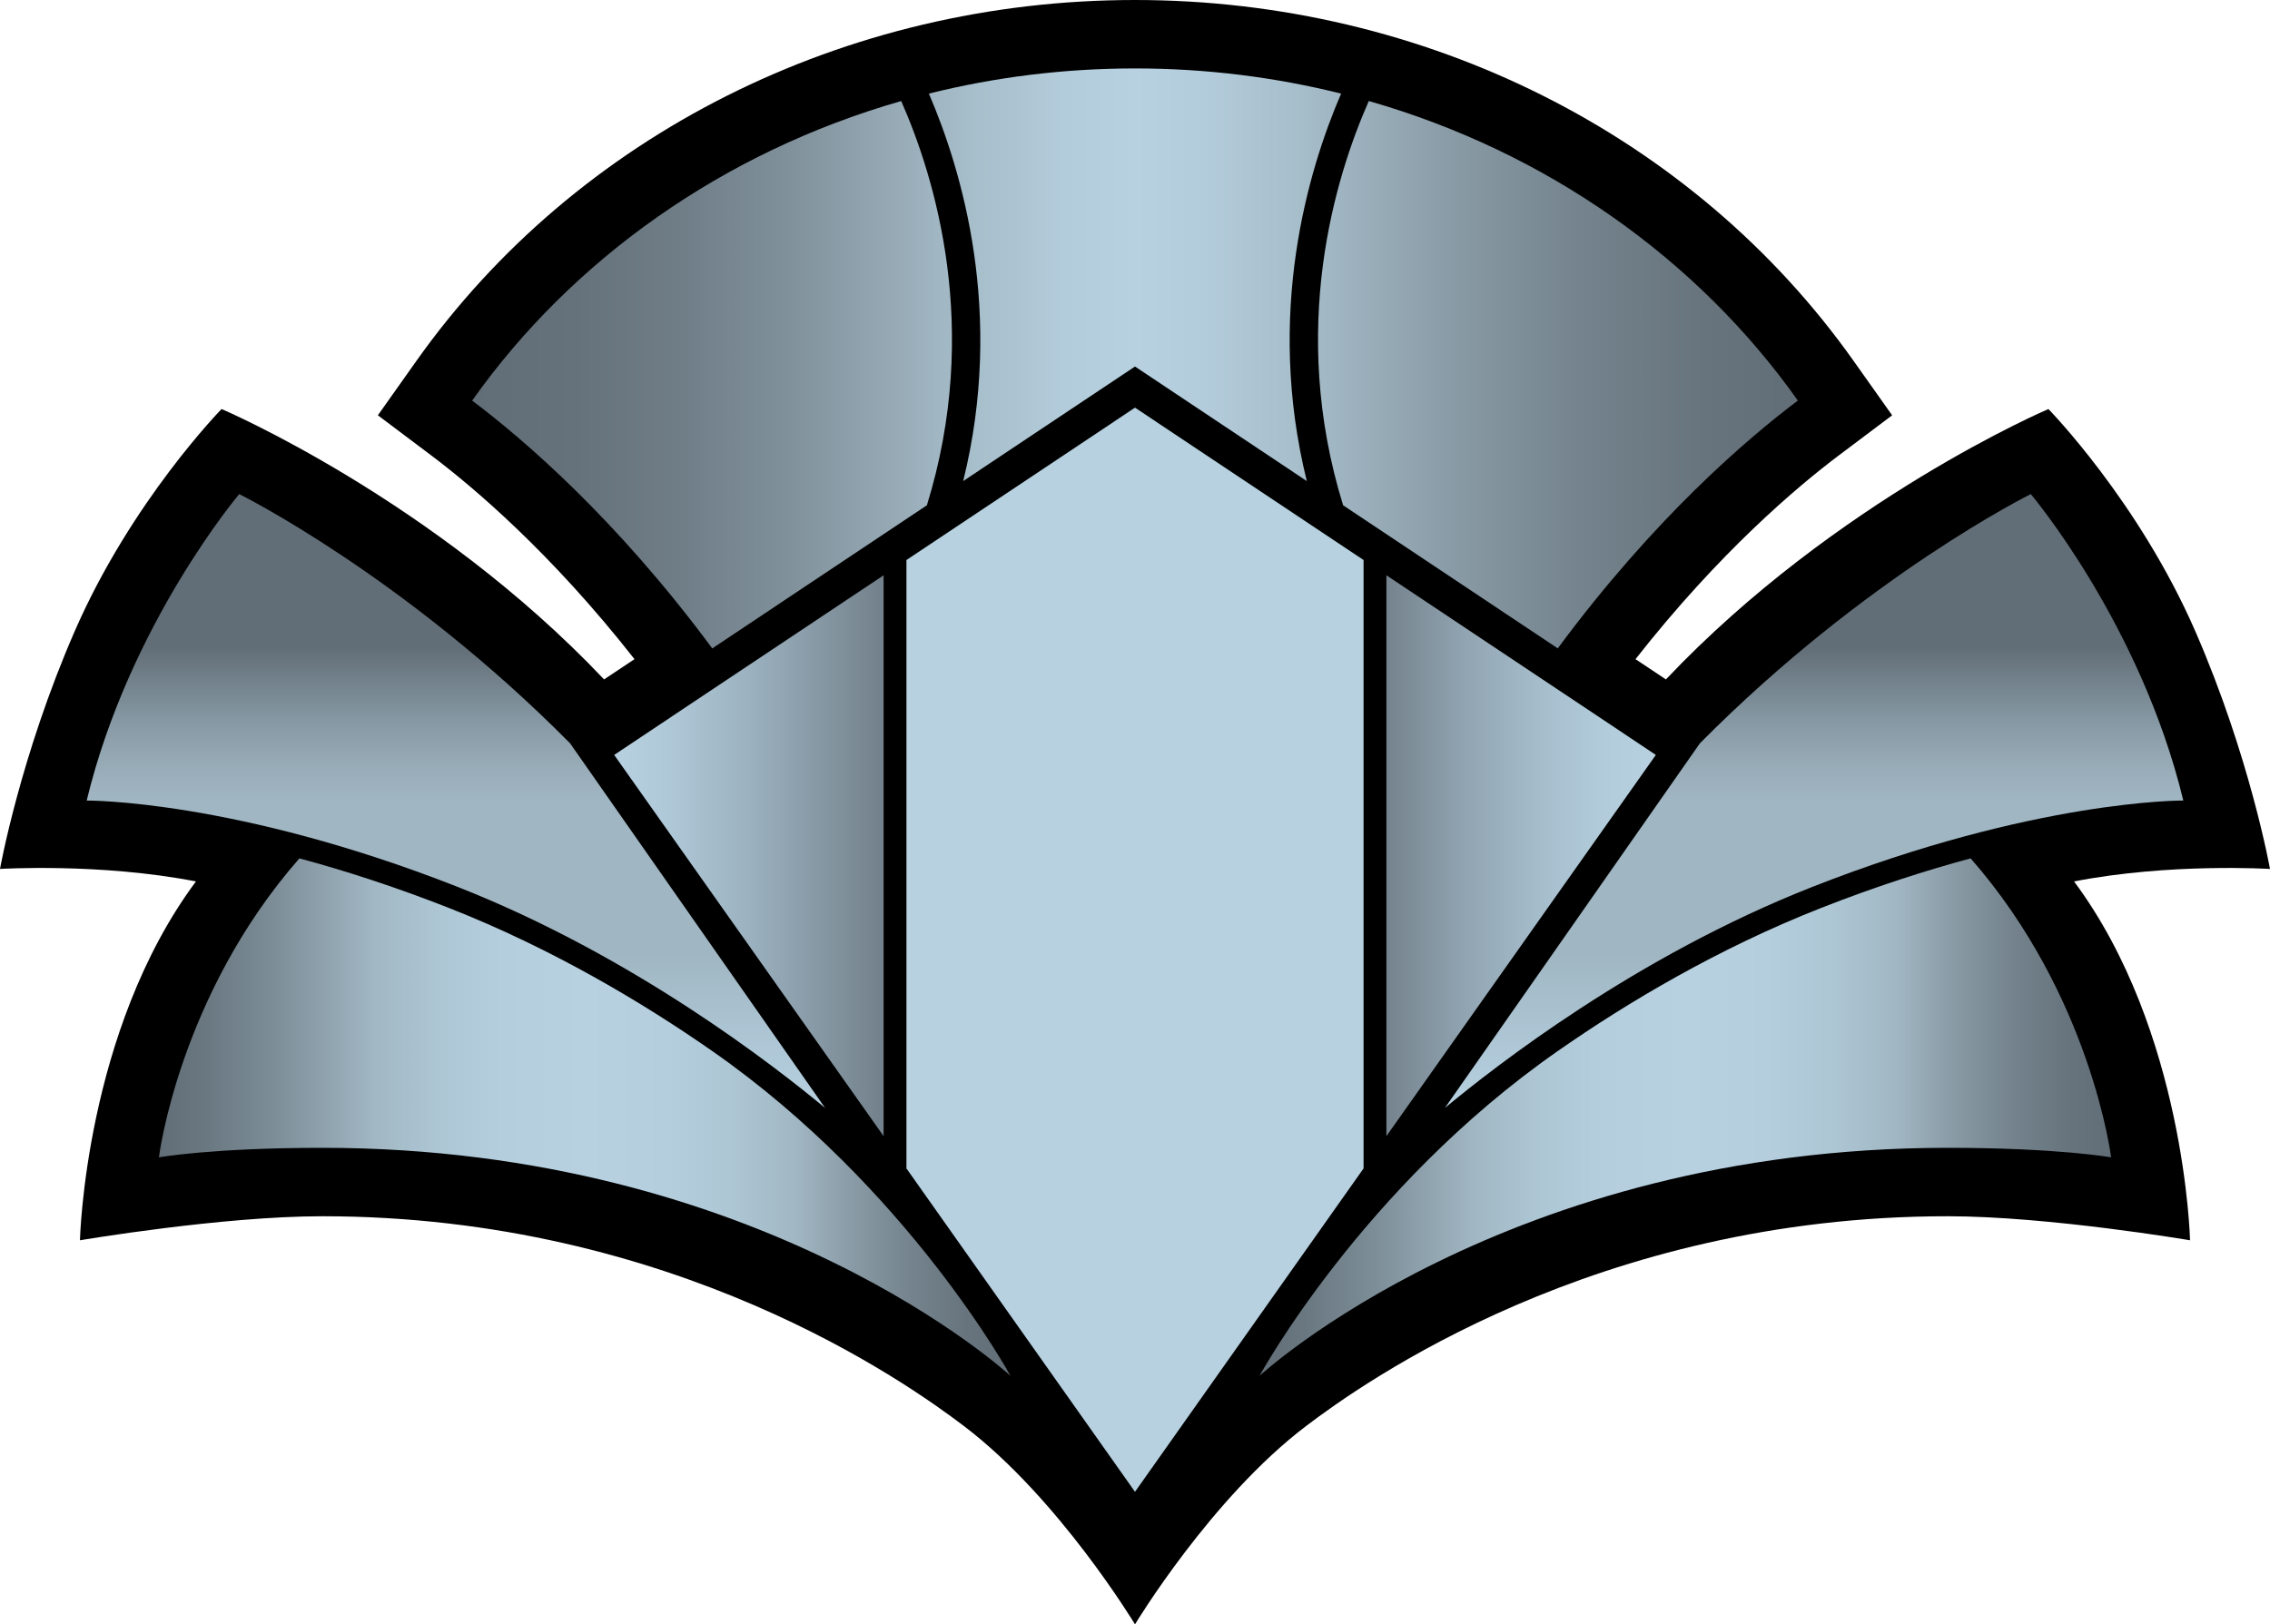 <?xml version="1.0" encoding="UTF-8" standalone="no"?>
<!-- Generator: Adobe Illustrator 15.1.0, SVG Export Plug-In . SVG Version: 6.00 Build 0)  -->

<svg
   version="1.1"
   id="Layer_1"
   x="0px"
   y="0px"
   width="150.002"
   height="107.365"
   viewBox="0 0 150.002 107.365"
   enable-background="new 0 0 160 115"
   xml:space="preserve"
   xmlns="http://www.w3.org/2000/svg"
   xmlns:svg="http://www.w3.org/2000/svg"><defs
   id="defs74" />
<g
   id="Layer_1_1_"
   transform="translate(-5.055,-3.334)">
</g>
<g
   id="Layer_3"
   display="none"
   transform="translate(-5.055,-3.334)">
</g>
<g
   id="g74"
   transform="translate(-5.055,-3.334)">
	<path
   d="m 155.057,60.769 c 0,0 -1.33,-7.441 -4.937,-15.715 -3.754,-8.608 -9.705,-14.684 -9.705,-14.684 0,0 -14.007,5.968 -25.277,17.872 l -2.009,-1.339 c 5.525,-7.046 10.685,-11.4 13.447,-13.478 l 3.512,-2.641 -2.54,-3.585 C 116.969,12.254 99.215,3.334 80.056,3.334 c -19.158,0 -36.912,8.92 -47.492,23.864 l -2.539,3.585 3.511,2.641 c 2.762,2.077 7.922,6.432 13.446,13.478 l -2.009,1.339 C 33.705,36.337 19.696,30.369 19.696,30.369 c 0,0 -5.951,6.076 -9.704,14.684 -3.606,8.274 -4.937,15.715 -4.937,15.715 0,0 6.605,-0.408 12.947,0.826 -7.346,9.883 -7.664,23.719 -7.664,23.719 0,0 9.339,-1.589 16.02,-1.589 23.238,0 38.671,11.04 42.405,13.876 6.268,4.761 11.292,13.099 11.292,13.099 0,0 5.024,-8.338 11.293,-13.099 3.734,-2.836 19.168,-13.876 42.406,-13.876 6.68,0 16.019,1.589 16.019,1.589 0,0 -0.318,-13.836 -7.664,-23.719 6.341,-1.234 12.948,-0.825 12.948,-0.825 z"
   id="path1" />
	<linearGradient
   id="SVGID_1_"
   gradientUnits="userSpaceOnUse"
   x1="80.056"
   y1="76.564"
   x2="80.056"
   y2="35.993">
		<stop
   offset="0"
   style="stop-color:#B7D1E1"
   id="stop1" />
		<stop
   offset="0.159"
   style="stop-color:#A9C1CF"
   id="stop2" />
		<stop
   offset="0.25"
   style="stop-color:#A0B6C2"
   id="stop3" />
		<stop
   offset="0.5"
   style="stop-color:#A0B6C2"
   id="stop4" />
		<stop
   offset="0.552"
   style="stop-color:#99ADB9"
   id="stop5" />
		<stop
   offset="0.637"
   style="stop-color:#8496A1"
   id="stop6" />
		<stop
   offset="0.744"
   style="stop-color:#647079"
   id="stop7" />
		<stop
   offset="0.75"
   style="stop-color:#626E77"
   id="stop8" />
		<stop
   offset="1"
   style="stop-color:#626E77"
   id="stop9" />
	</linearGradient>
	<path
   fill="url(#SVGID_1_)"
   d="M 42.726,52.464 59.578,76.565 C 56.245,73.805 46.969,66.544 35.277,61.947 20.581,56.17 10.783,56.248 10.783,56.248 c 2.826,-11.682 10.08,-20.255 10.08,-20.255 0,0 10.888,5.388 21.863,16.471 z M 139.25,35.992 c 0,0 7.254,8.573 10.079,20.255 0,0 -9.797,-0.078 -24.492,5.699 -11.693,4.597 -20.968,11.858 -24.302,14.618 L 117.386,52.463 C 128.361,41.381 139.25,35.992 139.25,35.992 Z"
   id="path9"
   style="fill:url(#SVGID_1_)" />
	<linearGradient
   id="SVGID_2_"
   gradientUnits="userSpaceOnUse"
   x1="15.556"
   y1="77.172"
   x2="71.829"
   y2="77.172">
		<stop
   offset="0"
   style="stop-color:#626E77"
   id="stop10" />
		<stop
   offset="0.052"
   style="stop-color:#697780"
   id="stop11" />
		<stop
   offset="0.137"
   style="stop-color:#7D8E98"
   id="stop12" />
		<stop
   offset="0.244"
   style="stop-color:#9EB4C0"
   id="stop13" />
		<stop
   offset="0.25"
   style="stop-color:#A0B6C2"
   id="stop14" />
		<stop
   offset="0.253"
   style="stop-color:#A1B7C3"
   id="stop15" />
		<stop
   offset="0.325"
   style="stop-color:#ADC6D4"
   id="stop16" />
		<stop
   offset="0.403"
   style="stop-color:#B5CEDE"
   id="stop17" />
		<stop
   offset="0.5"
   style="stop-color:#B7D1E1"
   id="stop18" />
		<stop
   offset="0.597"
   style="stop-color:#B5CEDE"
   id="stop19" />
		<stop
   offset="0.675"
   style="stop-color:#ADC6D4"
   id="stop20" />
		<stop
   offset="0.747"
   style="stop-color:#A1B7C3"
   id="stop21" />
		<stop
   offset="0.75"
   style="stop-color:#A0B6C2"
   id="stop22" />
		<stop
   offset="0.808"
   style="stop-color:#8B9DA8"
   id="stop23" />
		<stop
   offset="0.883"
   style="stop-color:#74838D"
   id="stop24" />
		<stop
   offset="0.949"
   style="stop-color:#67747D"
   id="stop25" />
		<stop
   offset="1"
   style="stop-color:#626E77"
   id="stop26" />
	</linearGradient>
	<path
   fill="url(#SVGID_2_)"
   d="m 52.144,72.821 c -4.58,-3.196 -10.601,-6.792 -17.419,-9.472 -3.628,-1.427 -6.947,-2.487 -9.886,-3.28 -7.968,9.089 -9.283,19.761 -9.283,19.761 0,0 3.517,-0.629 10.803,-0.629 29.204,0 45.47,15.074 45.47,15.074 0,0 -6.784,-12.451 -19.685,-21.454 z"
   id="path26"
   style="fill:url(#SVGID_2_)" />
	<linearGradient
   id="SVGID_3_"
   gradientUnits="userSpaceOnUse"
   x1="88.284"
   y1="77.172"
   x2="144.557"
   y2="77.172">
		<stop
   offset="0"
   style="stop-color:#626E77"
   id="stop27" />
		<stop
   offset="0.052"
   style="stop-color:#697780"
   id="stop28" />
		<stop
   offset="0.137"
   style="stop-color:#7D8E98"
   id="stop29" />
		<stop
   offset="0.244"
   style="stop-color:#9EB4C0"
   id="stop30" />
		<stop
   offset="0.25"
   style="stop-color:#A0B6C2"
   id="stop31" />
		<stop
   offset="0.253"
   style="stop-color:#A1B7C3"
   id="stop32" />
		<stop
   offset="0.325"
   style="stop-color:#ADC6D4"
   id="stop33" />
		<stop
   offset="0.403"
   style="stop-color:#B5CEDE"
   id="stop34" />
		<stop
   offset="0.5"
   style="stop-color:#B7D1E1"
   id="stop35" />
		<stop
   offset="0.597"
   style="stop-color:#B5CEDE"
   id="stop36" />
		<stop
   offset="0.675"
   style="stop-color:#ADC6D4"
   id="stop37" />
		<stop
   offset="0.747"
   style="stop-color:#A1B7C3"
   id="stop38" />
		<stop
   offset="0.75"
   style="stop-color:#A0B6C2"
   id="stop39" />
		<stop
   offset="0.808"
   style="stop-color:#8B9DA8"
   id="stop40" />
		<stop
   offset="0.883"
   style="stop-color:#74838D"
   id="stop41" />
		<stop
   offset="0.949"
   style="stop-color:#67747D"
   id="stop42" />
		<stop
   offset="1"
   style="stop-color:#626E77"
   id="stop43" />
	</linearGradient>
	<path
   fill="url(#SVGID_3_)"
   d="m 88.284,94.275 c 0,0 16.267,-15.074 45.471,-15.074 7.285,0 10.802,0.629 10.802,0.629 0,0 -1.314,-10.672 -9.283,-19.761 -2.938,0.793 -6.258,1.854 -9.886,3.28 -6.819,2.68 -12.84,6.275 -17.419,9.472 -12.904,9.003 -19.685,21.454 -19.685,21.454 z"
   id="path43"
   style="fill:url(#SVGID_3_)" />
	<linearGradient
   id="SVGID_4_"
   gradientUnits="userSpaceOnUse"
   x1="36.255"
   y1="27.024"
   x2="123.857"
   y2="27.024">
		<stop
   offset="0"
   style="stop-color:#626E77"
   id="stop44" />
		<stop
   offset="0.079"
   style="stop-color:#65727B"
   id="stop45" />
		<stop
   offset="0.161"
   style="stop-color:#707E88"
   id="stop46" />
		<stop
   offset="0.244"
   style="stop-color:#81929C"
   id="stop47" />
		<stop
   offset="0.328"
   style="stop-color:#99ADB9"
   id="stop48" />
		<stop
   offset="0.35"
   style="stop-color:#A0B6C2"
   id="stop49" />
		<stop
   offset="0.378"
   style="stop-color:#A7BECB"
   id="stop50" />
		<stop
   offset="0.447"
   style="stop-color:#B3CCDB"
   id="stop51" />
		<stop
   offset="0.5"
   style="stop-color:#B7D1E1"
   id="stop52" />
		<stop
   offset="0.553"
   style="stop-color:#B3CCDB"
   id="stop53" />
		<stop
   offset="0.622"
   style="stop-color:#A7BECB"
   id="stop54" />
		<stop
   offset="0.65"
   style="stop-color:#A0B6C2"
   id="stop55" />
		<stop
   offset="0.731"
   style="stop-color:#8B9DA8"
   id="stop56" />
		<stop
   offset="0.836"
   style="stop-color:#74838D"
   id="stop57" />
		<stop
   offset="0.929"
   style="stop-color:#67747D"
   id="stop58" />
		<stop
   offset="1"
   style="stop-color:#626E77"
   id="stop59" />
	</linearGradient>
	<path
   fill="url(#SVGID_4_)"
   d="m 66.435,9.521 c 4.344,-1.083 8.909,-1.664 13.621,-1.664 4.712,0 9.277,0.581 13.62,1.664 -2.184,5.067 -5.01,14.531 -2.266,25.611 L 80.056,27.559 68.702,35.132 C 71.445,24.052 68.619,14.588 66.435,9.521 Z m -1.829,0.492 c -11.751,3.363 -21.739,10.458 -28.351,19.799 3.378,2.541 9.521,7.801 15.866,16.379 L 66.304,36.732 C 69.918,25.052 66.82,15.024 64.606,10.013 Z m 29.202,26.718 14.184,9.459 c 6.345,-8.579 12.488,-13.839 15.866,-16.379 -6.612,-9.341 -16.6,-16.436 -28.352,-19.799 -2.214,5.01 -5.313,15.04 -1.698,26.719 z"
   id="path59"
   style="fill:url(#SVGID_4_)" />
	<g
   id="g73">
		<linearGradient
   id="SVGID_5_"
   gradientUnits="userSpaceOnUse"
   x1="45.639"
   y1="59.895"
   x2="114.474"
   y2="59.895">
			<stop
   offset="0"
   style="stop-color:#B7D1E1"
   id="stop60" />
			<stop
   offset="0.049"
   style="stop-color:#B0C9D8"
   id="stop61" />
			<stop
   offset="0.128"
   style="stop-color:#9CB2C0"
   id="stop62" />
			<stop
   offset="0.227"
   style="stop-color:#7D8D98"
   id="stop63" />
			<stop
   offset="0.3"
   style="stop-color:#626E77"
   id="stop64" />
			<stop
   offset="0.318"
   style="stop-color:#626E77"
   id="stop65" />
			<stop
   offset="0.5"
   style="stop-color:#626E77"
   id="stop66" />
			<stop
   offset="0.682"
   style="stop-color:#626E77"
   id="stop67" />
			<stop
   offset="0.7"
   style="stop-color:#626E77"
   id="stop68" />
			<stop
   offset="0.735"
   style="stop-color:#72808A"
   id="stop69" />
			<stop
   offset="0.814"
   style="stop-color:#90A3B0"
   id="stop70" />
			<stop
   offset="0.886"
   style="stop-color:#A5BCCB"
   id="stop71" />
			<stop
   offset="0.951"
   style="stop-color:#B2CCDB"
   id="stop72" />
			<stop
   offset="1"
   style="stop-color:#B7D1E1"
   id="stop73" />
		</linearGradient>
		<path
   fill="url(#SVGID_5_)"
   d="M 96.668,78.43 V 41.358 l 17.806,11.874 z M 45.639,53.232 63.444,78.43 V 41.358 Z"
   id="path73"
   style="fill:url(#SVGID_5_)" />
		<polygon
   fill="#b7d1e1"
   points="95.16,80.563 95.16,40.351 80.056,30.278 64.952,40.351 64.952,80.563 80.056,101.938 "
   id="polygon73" />
	</g>
</g>
</svg>
